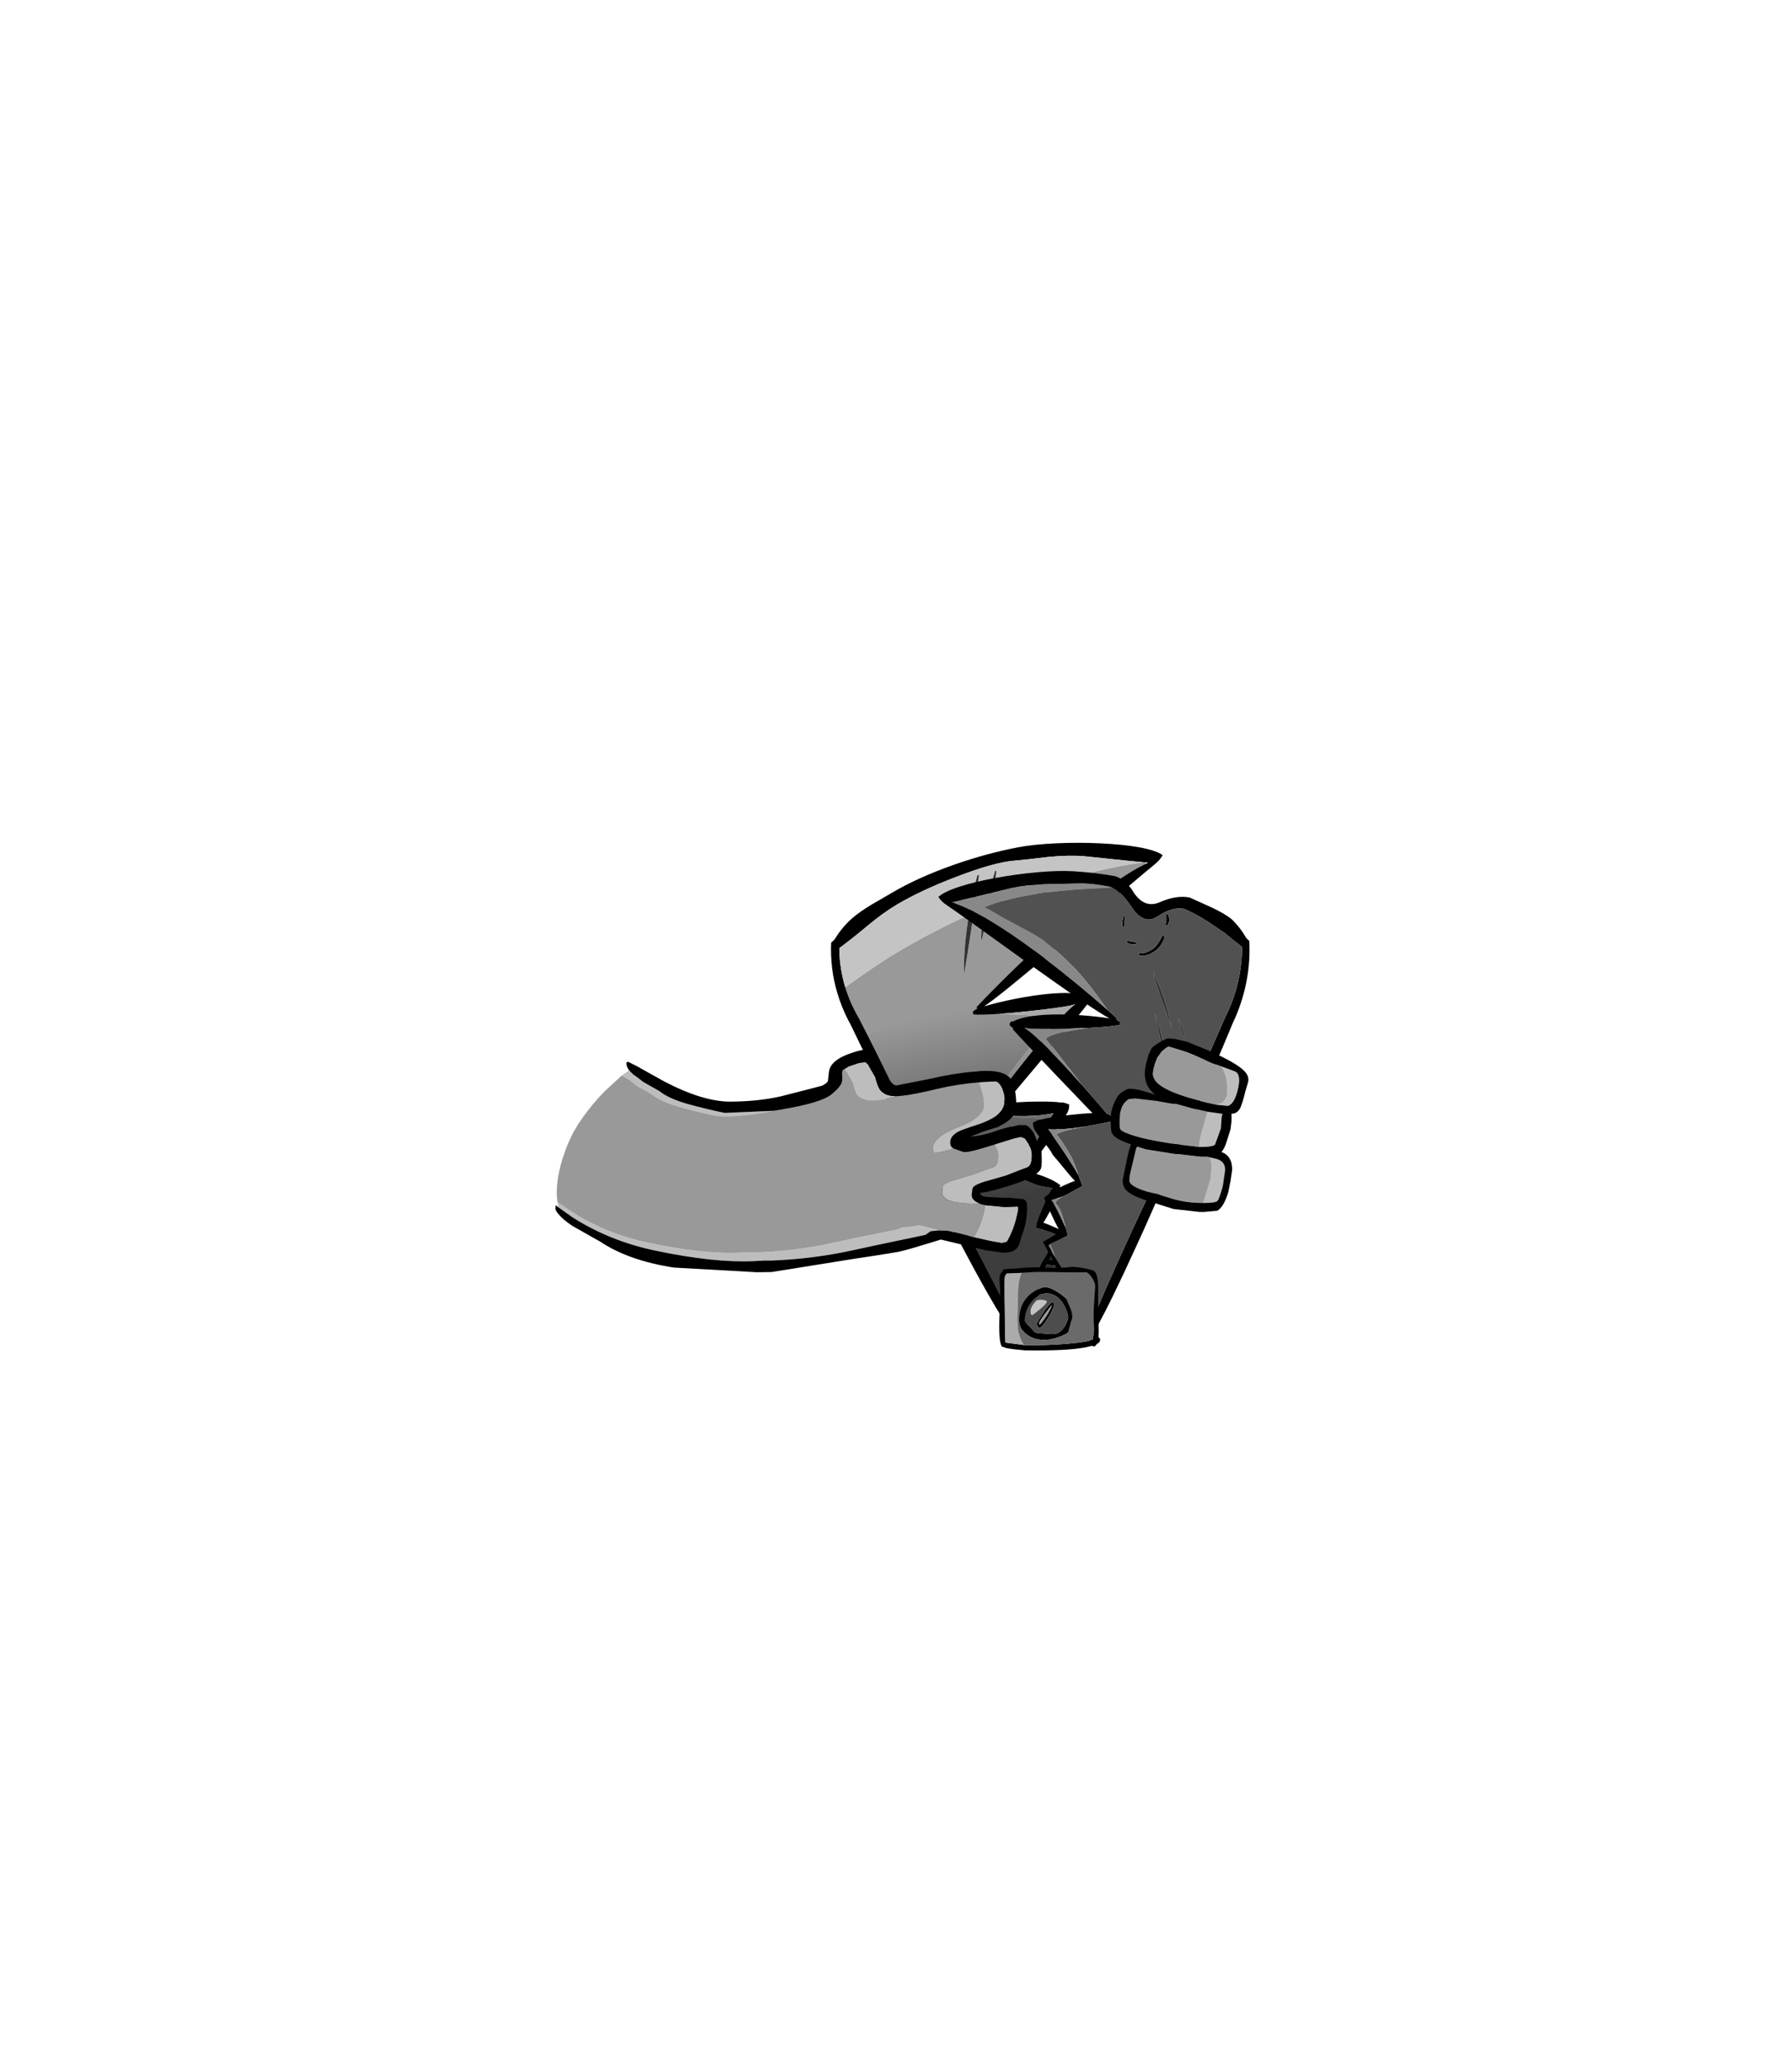 <?xml version="1.0" encoding="UTF-8" standalone="no"?>
<svg xmlns:xlink="http://www.w3.org/1999/xlink" height="531.5px" width="460.6px" xmlns="http://www.w3.org/2000/svg">
  <g transform="matrix(1.0, 0.0, 0.0, 1.0, 193.65, 334.05)">
    <use height="1116.75" transform="matrix(0.117, 0.002, -0.002, 0.117, 20.423, -118.516)" width="919.3" xlink:href="#shape0"/>
    <use height="60.1" transform="matrix(1.0, 0.0, 0.0, 1.0, -50.9, -67.15)" width="178.1" xlink:href="#shape1"/>
  </g>
  <defs>
    <g id="shape0" transform="matrix(1.0, 0.0, 0.0, 1.0, 551.25, 857.9)">
      <path d="M-97.45 92.7 Q-102.6 93.4 -107.65 94.55 -109.75 92.15 -109.75 89.25 L-109.7 87.2 -109.65 87.05 -110.0 83.2 -109.8 80.0 -108.45 70.15 -108.35 69.65 -118.05 68.95 -127.4 67.7 -132.05 66.5 -134.15 65.7 Q-158.7 63.45 -166.45 50.65 -169.6 45.55 -169.95 38.7 L-169.65 30.4 -169.35 25.5 Q-164.4 5.35 -152.2 8.05 L-145.8 8.85 13.45 10.25 31.8 12.95 Q35.8 13.15 37.0 20.7 L37.8 25.5 38.05 27.2 Q38.85 33.65 38.85 38.9 38.85 50.6 38.15 59.1 L38.05 60.9 Q37.85 61.85 37.1 62.65 35.6 62.5 33.95 63.95 31.4 66.35 28.0 67.35 L26.95 67.6 22.4 67.9 0.85 70.45 -4.25 71.5 -16.4 72.5 Q-19.4 73.0 -19.65 73.3 -21.55 76.25 -22.65 80.0 -23.7 83.55 -24.1 87.9 -43.85 93.25 -64.2 92.05 -78.65 90.6 -92.65 92.05 L-92.3 91.85 -89.4 90.65 -88.55 90.65 -84.7 90.8 -82.0 90.8 -74.3 89.6 Q-74.3 88.95 -45.95 88.8 L-28.85 88.8 -28.75 87.1 -29.05 84.85 -29.65 81.8 Q-29.2 81.35 -28.75 81.15 L-28.75 80.0 Q-28.7 75.0 -28.35 73.65 L-28.0 72.6 -28.35 72.6 -60.9 70.45 -68.7 70.45 -85.75 70.4 -104.95 69.8 -104.3 80.0 -103.9 87.2 -103.65 90.65 Q-100.85 92.0 -97.45 92.7 M-116.1 54.7 L-104.75 55.55 -104.4 56.25 -104.15 57.6 -94.6 57.0 Q-88.1 57.0 -71.7 60.15 L-28.05 59.1 Q-27.05 59.1 -23.85 60.5 L-20.95 61.95 -11.5 61.95 -1.6 59.6 Q12.35 56.85 33.95 54.85 L34.1 53.0 Q34.3 51.6 34.3 47.4 34.3 43.8 33.4 37.05 32.55 30.35 32.55 27.2 L31.5 25.5 Q30.75 24.35 30.0 24.15 21.85 21.75 13.45 21.8 L-111.75 23.0 -145.8 23.4 -153.9 25.5 Q-161.4 28.05 -161.4 30.4 -161.4 38.0 -161.0 39.55 -160.0 44.1 -155.2 46.85 -148.05 51.0 -127.35 53.45 L-122.6 53.95 -116.1 54.7" fill="#000000" fill-rule="evenodd" stroke="none"/>
      <path d="M-111.75 23.0 L13.45 21.8 Q21.85 21.75 30.0 24.15 30.75 24.35 31.5 25.5 L32.55 27.2 Q32.55 30.35 33.4 37.05 34.3 43.8 34.3 47.4 34.3 51.6 34.1 53.0 L33.95 54.85 Q12.35 56.85 -1.6 59.6 L-11.5 61.95 -20.95 61.95 -23.85 60.5 Q-27.05 59.1 -28.05 59.1 L-71.7 60.15 Q-88.1 57.0 -94.6 57.0 L-104.15 57.6 -104.4 56.25 -104.75 55.55 -116.1 54.7 -113.7 37.15 -111.75 23.0" fill="#172e23" fill-rule="evenodd" stroke="none"/>
      <path d="M-85.75 70.4 L-68.7 70.45 -60.9 70.45 -28.35 72.6 -28.35 73.65 Q-28.7 75.0 -28.75 80.0 L-28.75 81.15 Q-29.2 81.35 -29.65 81.8 L-29.05 84.85 -28.75 87.1 -28.85 88.8 -45.95 88.8 Q-74.3 88.95 -74.3 89.6 L-82.0 90.8 -84.7 90.8 -88.55 90.65 -87.5 83.15 -87.1 80.0 -85.75 70.4" fill="#303030" fill-rule="evenodd" stroke="none"/>
      <path d="M-111.75 23.0 L-113.7 37.15 -116.1 54.7 -122.6 53.95 -127.35 53.45 Q-148.05 51.0 -155.2 46.85 -160.0 44.1 -161.0 39.55 -161.4 38.0 -161.4 30.4 -161.4 28.05 -153.9 25.5 L-145.8 23.4 -111.75 23.0" fill="#284f3d" fill-rule="evenodd" stroke="none"/>
      <path d="M-92.65 92.05 L-93.6 92.55 -95.95 92.9 -97.0 92.8 -97.45 92.7 Q-100.85 92.0 -103.65 90.65 L-103.9 87.2 -104.3 80.0 -104.95 69.8 -85.75 70.4 -87.1 80.0 -87.5 83.15 -88.55 90.65 -89.4 90.65 -92.3 91.85 -92.65 92.05" fill="#4f4f4f" fill-rule="evenodd" stroke="none"/>
      <path d="M132.25 -817.45 L135.9 -817.3 135.9 -813.7 Q120.75 -805.9 109.65 -799.05 53.75 -764.55 -25.2 -694.6 -39.5 -709.7 -62.5 -731.0 -82.65 -749.65 -94.65 -758.95 -49.95 -774.5 -4.4 -787.3 68.35 -807.7 132.25 -817.45 M-109.05 -753.85 Q-102.15 -742.55 -77.35 -705.6 L-55.25 -672.5 Q-54.4 -671.75 -53.45 -670.3 L-56.05 -668.1 -77.9 -687.6 Q-108.75 -713.95 -112.55 -711.6 -114.05 -712.0 -114.3 -710.65 -114.6 -707.95 -109.1 -698.35 L-96.1 -678.75 -78.3 -652.2 -75.75 -648.45 Q-155.35 -573.85 -229.75 -493.0 L-228.2 -489.75 -229.35 -489.15 Q-237.65 -484.05 -237.75 -482.15 -236.35 -479.7 -236.4 -476.65 -217.75 -475.7 -179.4 -479.05 L-143.45 -478.2 Q-73.9 -476.4 -58.2 -475.8 L-55.55 -477.45 Q-70.6 -456.4 -94.9 -425.85 L-134.25 -376.15 Q-175.7 -322.15 -198.1 -276.5 -198.55 -276.3 -198.95 -276.05 -207.5 -270.8 -207.7 -267.25 -206.15 -262.35 -205.35 -257.75 L-166.75 -256.15 -166.25 -256.1 Q-156.7 -253.9 -128.5 -252.1 L-73.85 -250.15 Q-90.0 -238.45 -105.65 -192.3 -112.5 -172.25 -116.95 -157.6 L-122.85 -145.6 Q-124.0 -140.1 -130.85 -121.15 L-131.15 -120.15 -91.7 -105.15 Q-85.05 -102.9 -77.7 -101.65 -64.45 -100.1 -56.05 -98.4 -61.65 -94.1 -78.95 -50.45 -85.15 -34.85 -89.0 -23.6 L-88.95 -23.35 Q-89.9 -16.85 -91.1 -10.95 L-85.95 -9.5 -79.1 -7.8 -71.9 -5.65 -55.3 -0.5 Q-49.2 1.5 -45.95 4.15 L-44.9 3.7 Q-47.85 9.1 -53.15 23.1 L-53.75 24.45 -56.75 29.85 -63.65 43.65 Q-68.4 53.15 -71.45 57.7 -76.2 64.7 -85.5 85.8 -91.0 98.15 -96.05 106.2 L-96.1 109.25 -97.35 109.6 Q-98.85 110.5 -100.15 120.45 L-103.3 125.55 -100.7 125.1 -101.65 134.7 Q-103.65 159.15 -100.35 164.8 L-101.05 165.25 -101.35 165.4 -102.35 166.0 Q-107.9 169.45 -118.15 190.65 -124.05 202.8 -126.6 211.1 -130.0 211.95 -133.15 210.05 -144.75 177.45 -206.9 63.35 -249.5 -15.05 -300.25 -103.75 -357.4 -209.95 -399.95 -295.6 -440.3 -376.8 -486.9 -463.6 -507.15 -496.55 -518.55 -532.0 L-512.6 -536.4 Q-446.6 -585.35 -406.9 -609.9 -329.8 -657.5 -249.55 -695.5 L-251.75 -680.05 Q-260.25 -615.55 -258.1 -564.25 -250.85 -610.4 -242.15 -676.8 L-239.15 -700.4 -214.5 -711.65 Q-221.85 -673.9 -221.75 -642.1 L-220.05 -642.15 Q-217.75 -655.05 -204.95 -714.1 -186.85 -719.1 -174.3 -726.85 -170.2 -729.35 -170.1 -729.9 L-170.8 -730.0 -171.15 -730.05 Q-140.35 -742.65 -109.05 -753.85 M-259.7 -181.1 Q-261.95 -175.3 -263.4 -160.95 -264.9 -146.25 -263.35 -142.45 L-261.35 -143.65 -259.85 -166.65 Q-258.95 -178.9 -259.05 -181.5 L-259.7 -181.1 M-259.0 -245.15 L-259.7 -244.7 -261.2 -245.8 Q-261.7 -245.5 -264.5 -234.05 -267.8 -220.75 -270.3 -207.1 -277.65 -166.2 -272.45 -152.15 -271.7 -172.55 -266.3 -203.05 -259.2 -243.05 -259.0 -245.15" fill="#999999" fill-rule="evenodd" stroke="none"/>
      <path d="M160.1 -816.45 Q157.9 -815.15 156.25 -813.1 137.75 -797.6 97.8 -762.4 L-9.5 -667.3 -22.5 -680.5 -28.15 -685.95 -31.05 -688.55 Q-36.2 -693.15 -40.0 -695.9 L-50.1 -705.0 Q-65.55 -719.15 -95.25 -747.45 -83.05 -726.05 -70.4 -709.75 -59.6 -695.85 -47.6 -675.7 L-47.7 -675.65 -45.3 -671.45 -44.8 -671.7 -41.65 -664.55 -34.9 -650.55 -32.9 -646.7 -36.2 -643.7 -40.3 -647.25 -55.6 -660.1 Q-63.35 -666.35 -66.95 -668.55 L-100.5 -696.5 Q-81.15 -671.15 -76.35 -664.2 -73.9 -660.75 -69.75 -653.95 L-69.55 -654.2 Q-65.55 -646.85 -65.05 -645.5 -63.7 -641.9 -56.0 -626.35 -184.2 -513.85 -212.9 -495.2 L-195.9 -500.15 Q-163.2 -509.3 -128.4 -516.1 -28.8 -535.5 13.2 -521.9 L11.7 -521.2 Q16.35 -522.25 16.9 -522.75 23.8 -517.95 19.75 -512.35 L13.35 -506.05 14.4 -504.2 Q0.45 -485.15 -86.0 -378.0 -142.75 -307.7 -162.3 -283.95 L-111.55 -287.3 Q-70.35 -289.0 -47.5 -287.6 L-46.65 -287.1 -34.45 -286.75 -22.5 -282.85 -22.05 -282.75 Q-22.8 -279.65 -22.4 -276.4 -22.55 -274.1 -23.3 -271.55 -25.7 -262.95 -34.55 -249.7 L-51.3 -225.85 Q-61.15 -211.45 -64.9 -201.8 -69.7 -195.7 -95.95 -158.15 -105.5 -144.5 -113.75 -134.1 -103.25 -132.6 -88.05 -127.95 -53.2 -117.15 -37.35 -103.95 L-40.7 -103.6 -35.6 -94.7 Q-44.85 -78.25 -62.45 -43.75 -68.7 -31.85 -74.5 -22.0 -71.25 -21.35 -61.65 -17.55 -52.05 -13.8 -32.25 -5.4 L-34.85 0.3 Q-41.0 14.05 -42.55 16.95 -47.2 25.55 -49.65 30.8 -53.15 38.35 -55.7 46.45 -57.55 52.3 -62.25 61.25 -67.3 70.95 -69.05 75.65 L-74.15 90.25 -77.1 94.85 Q-81.6 102.2 -84.8 108.7 -82.1 116.2 -81.15 137.55 -80.7 146.75 -80.9 153.85 L-86.25 163.15 Q-102.8 194.5 -113.5 210.2 -117.65 216.2 -121.25 222.55 -125.6 222.15 -131.7 220.2 L-140.35 217.05 Q-155.95 199.85 -194.7 134.3 -222.9 86.55 -254.9 28.35 -286.15 -26.25 -398.85 -242.8 -472.0 -383.3 -506.15 -451.7 L-511.25 -460.6 Q-526.35 -489.3 -535.75 -519.15 -552.6 -572.45 -551.15 -629.05 L-543.75 -636.3 Q-526.3 -666.75 -499.55 -689.05 -484.75 -701.2 -462.15 -715.3 -435.45 -731.25 -421.65 -739.75 -364.25 -775.2 -285.4 -804.55 -213.2 -831.3 -143.7 -845.75 -110.35 -852.7 -60.8 -855.85 -12.65 -858.9 36.15 -857.45 86.75 -856.0 122.7 -850.05 160.6 -843.7 173.75 -833.65 171.4 -830.5 169.0 -826.55 167.85 -824.7 165.25 -821.9 L164.65 -821.3 160.1 -816.45 M135.9 -817.3 L132.25 -817.45 98.35 -820.15 1.2 -828.55 Q-32.85 -830.75 -77.45 -825.6 -126.85 -818.7 -151.7 -816.2 -196.0 -811.85 -278.15 -778.7 -356.25 -747.35 -408.45 -715.1 -438.15 -696.8 -473.05 -666.65 -506.3 -637.85 -532.95 -617.5 L-532.65 -607.95 Q-530.25 -568.7 -518.55 -532.0 -507.15 -496.55 -486.9 -463.6 -440.3 -376.8 -399.95 -295.6 -357.4 -209.95 -300.25 -103.75 -249.5 -15.05 -206.9 63.35 -144.75 177.45 -133.15 210.05 -130.0 211.95 -126.6 211.1 -124.05 202.8 -118.15 190.65 -107.9 169.45 -102.35 166.0 L-101.35 165.4 -101.05 165.25 -100.35 164.9 -100.35 164.8 Q-103.65 159.15 -101.65 134.7 L-100.7 125.1 -103.3 125.55 -100.15 120.45 Q-98.85 110.5 -97.35 109.6 L-96.1 109.25 -96.05 106.2 Q-91.0 98.15 -85.5 85.8 -76.2 64.7 -71.45 57.7 -68.4 53.15 -63.65 43.65 L-56.75 29.85 -53.75 24.45 -53.15 23.1 Q-47.85 9.1 -44.9 3.7 L-45.95 4.15 Q-49.2 1.5 -55.3 -0.5 L-71.9 -5.65 -79.1 -7.8 -85.95 -9.5 -91.1 -10.95 Q-89.9 -16.85 -88.95 -23.35 L-89.0 -23.6 Q-85.15 -34.85 -78.95 -50.45 -61.65 -94.1 -56.05 -98.4 -64.45 -100.1 -77.7 -101.65 -85.05 -102.9 -91.7 -105.15 L-131.15 -120.15 -130.85 -121.15 Q-124.0 -140.1 -122.85 -145.6 L-116.95 -157.6 Q-104.75 -181.45 -85.5 -214.75 -67.1 -246.55 -56.5 -263.05 -81.1 -257.0 -117.25 -255.8 -138.35 -255.1 -166.25 -256.1 L-166.75 -256.15 -205.35 -257.75 Q-206.15 -262.35 -207.7 -267.25 -207.5 -270.8 -198.95 -276.05 -198.55 -276.3 -198.1 -276.5 -197.0 -277.2 -195.55 -277.6 -188.45 -288.05 -168.65 -314.95 -140.6 -353.15 -113.5 -388.0 -41.8 -480.4 -13.55 -502.8 L-13.35 -503.2 -13.0 -503.7 -13.55 -503.4 Q-22.85 -497.65 -112.6 -486.4 -151.25 -481.6 -179.4 -479.05 -217.75 -475.7 -236.4 -476.65 -236.35 -479.7 -237.75 -482.15 -237.65 -484.05 -229.35 -489.15 L-228.2 -489.75 -228.0 -489.9 -229.75 -493.0 Q-155.35 -573.85 -75.75 -648.45 L-78.3 -652.2 -96.1 -678.75 -109.1 -698.35 Q-114.6 -707.95 -114.3 -710.65 -114.05 -712.0 -112.55 -711.6 -108.75 -713.95 -77.9 -687.6 L-56.05 -668.1 -49.35 -660.4 Q-43.05 -653.1 -42.6 -653.4 -42.05 -653.75 -42.45 -653.6 -42.75 -654.95 -45.3 -658.5 L-51.65 -667.85 -53.45 -670.3 Q-54.4 -671.75 -55.25 -672.5 L-77.35 -705.6 Q-102.15 -742.55 -109.05 -753.85 L-110.85 -756.75 -114.25 -764.35 -113.85 -765.65 Q-113.6 -766.9 -111.7 -768.05 -108.75 -769.9 -94.65 -758.95 -82.65 -749.65 -62.5 -731.0 -39.5 -709.7 -25.2 -694.6 53.75 -764.55 109.65 -799.05 120.75 -805.9 135.9 -813.7 L142.4 -816.95 135.9 -817.3 M-45.25 12.25 L-44.2 11.0 Q-42.85 8.95 -43.1 7.05 L-45.25 12.25" fill="#000000" fill-rule="evenodd" stroke="none"/>
      <path d="M-94.65 -758.95 Q-108.75 -769.9 -111.7 -768.05 -113.6 -766.9 -113.85 -765.65 L-114.25 -764.35 -110.85 -756.75 -109.05 -753.85 Q-140.35 -742.65 -171.15 -730.05 -178.15 -731.3 -196.05 -723.85 L-203.45 -720.7 Q-199.0 -741.7 -195.95 -758.7 -176.6 -767.6 -167.15 -773.3 L-168.45 -775.6 Q-174.9 -774.8 -194.3 -768.0 -192.1 -781.1 -190.85 -791.45 -191.3 -792.25 -193.25 -794.1 L-201.15 -765.65 -212.7 -761.45 -232.5 -753.8 -228.9 -783.4 Q-230.6 -783.35 -232.6 -782.15 -236.45 -766.65 -239.75 -750.85 -256.7 -743.65 -265.65 -738.1 -269.7 -735.6 -277.95 -729.4 L-290.95 -719.45 -288.35 -714.9 Q-273.25 -725.15 -242.25 -738.75 -246.4 -717.5 -249.55 -695.5 -329.8 -657.5 -406.9 -609.9 -446.6 -585.35 -512.6 -536.4 L-518.55 -532.0 Q-530.25 -568.7 -532.65 -607.95 L-532.95 -617.5 Q-506.3 -637.85 -473.05 -666.65 -438.15 -696.8 -408.45 -715.1 -356.25 -747.35 -278.15 -778.7 -196.0 -811.85 -151.7 -816.2 -126.85 -818.7 -77.45 -825.6 -32.85 -830.75 1.2 -828.55 L98.35 -820.15 132.25 -817.45 Q68.35 -807.7 -4.4 -787.3 -49.95 -774.5 -94.65 -758.95 M-239.15 -700.4 L-233.95 -742.35 -228.1 -744.75 Q-214.75 -750.35 -204.0 -755.15 -209.95 -733.05 -212.35 -721.9 L-213.45 -716.65 Q-221.55 -713.45 -223.25 -713.0 L-220.85 -710.4 -214.5 -711.65 -239.15 -700.4" fill="#c4c4c4" fill-rule="evenodd" stroke="none"/>
      <path d="M-249.55 -695.5 Q-246.4 -717.5 -242.25 -738.75 -273.25 -725.15 -288.35 -714.9 L-290.95 -719.45 -277.95 -729.4 Q-269.7 -735.6 -265.65 -738.1 -256.7 -743.65 -239.75 -750.85 -236.45 -766.65 -232.6 -782.15 -230.6 -783.35 -228.9 -783.4 L-232.5 -753.8 -212.7 -761.45 -201.15 -765.65 -193.25 -794.1 Q-191.3 -792.25 -190.85 -791.45 -192.1 -781.1 -194.3 -768.0 -174.9 -774.8 -168.45 -775.6 L-167.15 -773.3 Q-176.6 -767.6 -195.95 -758.7 -199.0 -741.7 -203.45 -720.7 L-196.05 -723.85 Q-178.15 -731.3 -171.15 -730.05 L-170.8 -730.0 -170.1 -729.9 Q-170.2 -729.35 -174.3 -726.85 -186.85 -719.1 -204.95 -714.1 -217.75 -655.05 -220.05 -642.15 L-221.75 -642.1 Q-221.85 -673.9 -214.5 -711.65 L-220.85 -710.4 -223.25 -713.0 Q-221.55 -713.45 -213.45 -716.65 L-212.35 -721.9 Q-209.95 -733.05 -204.0 -755.15 -214.75 -750.35 -228.1 -744.75 L-233.95 -742.35 -239.15 -700.4 -242.15 -676.8 Q-250.85 -610.4 -258.1 -564.25 -260.25 -615.55 -251.75 -680.05 L-249.55 -695.5 M-259.0 -245.15 Q-259.2 -243.05 -266.3 -203.05 -271.7 -172.55 -272.45 -152.15 -277.65 -166.2 -270.3 -207.1 -267.8 -220.75 -264.5 -234.05 -261.7 -245.5 -261.2 -245.8 L-259.7 -244.7 -259.0 -245.15 M-259.7 -181.1 L-259.05 -181.5 Q-258.95 -178.9 -259.85 -166.65 L-261.35 -143.65 -263.35 -142.45 Q-264.9 -146.25 -263.4 -160.95 -261.95 -175.3 -259.7 -181.1" fill="#333333" fill-rule="evenodd" stroke="none"/>
      <path d="M-179.4 -479.05 Q-151.25 -481.6 -112.6 -486.4 -22.85 -497.65 -13.55 -503.4 L-13.35 -503.2 -13.55 -502.8 Q-41.8 -480.4 -113.5 -388.0 -140.6 -353.15 -168.65 -314.95 -188.45 -288.05 -195.55 -277.6 -197.0 -277.2 -198.1 -276.5 -175.7 -322.15 -134.25 -376.15 L-94.9 -425.85 Q-70.6 -456.4 -55.55 -477.45 L-58.2 -475.8 Q-73.9 -476.4 -143.45 -478.2 L-179.4 -479.05 M-166.25 -256.1 Q-138.35 -255.1 -117.25 -255.8 -81.1 -257.0 -56.5 -263.05 -67.1 -246.55 -85.5 -214.75 -104.75 -181.45 -116.95 -157.6 -112.5 -172.25 -105.65 -192.3 -90.0 -238.45 -73.85 -250.15 L-128.5 -252.1 Q-156.7 -253.9 -166.25 -256.1" fill="#b3b3b3" fill-rule="evenodd" stroke="none"/>
      <path d="M-25.2 -694.6 L-28.1 -697.65 -6.4 -711.1 -25.2 -694.6 M-56.05 -668.1 L-64.25 -675.35 -59.15 -678.5 -55.25 -672.5 Q-54.4 -671.75 -53.45 -670.3 L-53.5 -670.15 -56.05 -668.1 M-75.75 -648.45 Q-155.35 -573.85 -229.75 -493.0 L-228.2 -489.75 -229.35 -489.15 Q-237.65 -484.05 -237.75 -482.15 -236.35 -479.7 -236.4 -476.65 -204.15 -475.1 -112.6 -486.4 -23.9 -497.5 -13.8 -503.25 L-13.75 -503.25 -13.55 -503.4 -13.35 -503.2 -13.45 -503.05 -13.5 -503.0 -13.55 -502.8 Q-41.8 -480.4 -113.5 -388.0 -140.6 -353.15 -168.65 -314.95 -188.45 -288.05 -195.55 -277.6 -197.6 -276.9 -198.95 -276.05 -207.5 -270.8 -207.7 -267.25 -206.15 -262.35 -205.35 -257.75 L-166.75 -256.15 Q-138.5 -255.1 -117.25 -255.8 -81.1 -257.0 -56.5 -263.05 -67.1 -246.55 -85.5 -214.75 -109.9 -172.65 -122.85 -145.6 -124.0 -140.1 -130.85 -121.15 L-131.15 -120.15 -91.7 -105.15 Q-85.05 -102.9 -77.7 -101.65 -64.45 -100.1 -56.05 -98.4 -61.65 -94.1 -78.95 -50.45 -85.15 -34.85 -89.0 -23.6 L-88.95 -23.35 Q-89.9 -16.85 -91.1 -10.95 L-85.95 -9.5 -79.1 -7.8 -71.9 -5.65 -55.3 -0.5 Q-49.2 1.5 -45.95 4.15 L-44.9 3.7 -45.35 4.5 -45.4 4.55 Q-48.2 10.2 -53.15 23.1 L-53.75 24.45 -56.75 29.85 -63.65 43.65 Q-68.4 53.15 -71.45 57.7 -76.2 64.7 -85.5 85.8 -91.0 98.15 -96.05 106.2 L-96.1 109.25 -97.35 109.6 Q-98.85 110.5 -100.15 120.45 L-103.3 125.55 -100.7 125.1 -101.65 134.7 Q-103.65 159.15 -100.35 164.8 L-102.35 166.0 Q-107.9 169.45 -118.15 190.65 -124.05 202.8 -126.6 211.1 -130.0 211.95 -133.15 210.05 -144.75 177.45 -206.9 63.35 -249.5 -15.05 -300.25 -103.75 -357.4 -209.95 -399.95 -295.6 -431.65 -359.35 -467.15 -426.6 L-85.2 -662.45 -78.3 -652.2 -75.75 -648.45 M-259.7 -181.1 L-259.0 -181.0 -259.05 -181.1 -259.05 -181.5 -259.7 -181.1 M-259.0 -245.15 L-259.7 -244.7 -259.1 -244.65 -259.0 -245.15" fill="url(#gradient0)" fill-rule="evenodd" stroke="none"/>
      <path d="M-2.0 177.25 L-1.6 177.5 Q3.55 180.45 13.65 200.6 19.45 212.15 22.1 220.1 25.15 220.65 27.9 218.6 36.95 185.25 87.85 66.9 122.7 -14.35 164.45 -106.55 211.25 -216.65 245.75 -305.15 278.5 -389.05 316.6 -479.05 350.6 -548.95 351.5 -626.05 L351.4 -635.5 Q333.65 -648.3 312.8 -665.1 303.95 -670.85 294.6 -677.2 260.3 -700.3 231.55 -712.95 L223.15 -716.6 223.1 -716.55 Q205.0 -720.15 183.7 -710.15 174.6 -705.85 164.8 -699.1 134.4 -677.45 105.1 -721.7 84.6 -750.85 65.2 -760.25 L60.35 -762.35 Q14.75 -770.25 -13.55 -768.35 L-83.2 -765.55 Q-125.0 -763.4 -156.6 -755.95 L-246.4 -732.6 -281.25 -723.95 -287.15 -722.7 -280.95 -720.5 Q-266.35 -715.5 -255.65 -710.75 -186.65 -680.25 -79.15 -601.15 -8.75 -549.15 58.25 -491.95 L79.0 -473.95 78.15 -472.05 78.55 -471.65 80.4 -469.45 Q86.85 -466.5 87.1 -464.9 85.95 -462.35 86.2 -459.45 65.15 -454.8 16.4 -451.6 L-29.6 -449.2 Q-113.1 -445.65 -122.6 -449.55 L-122.8 -449.65 -123.3 -449.85 -122.95 -449.45 -122.8 -449.05 Q-95.1 -432.35 -22.7 -355.9 L4.7 -326.6 33.15 -295.3 Q53.2 -272.9 60.45 -264.1 L63.7 -263.1 Q71.95 -259.5 72.35 -256.2 71.3 -251.3 70.75 -246.8 L34.95 -239.2 16.45 -235.5 Q1.45 -232.75 -11.05 -231.05 -44.75 -226.45 -68.0 -228.35 -57.2 -214.3 -38.1 -187.1 -13.65 -152.1 0.0 -129.0 L0.95 -127.35 Q2.3 -122.3 9.85 -105.3 L10.2 -104.4 -25.55 -83.95 Q-29.4 -81.9 -33.5 -80.3 L-38.4 -78.45 Q-50.55 -74.95 -58.3 -72.0 -52.85 -68.7 -34.05 -30.05 -29.4 -20.6 -25.95 -12.85 L-23.1 -6.15 -23.05 -5.95 Q-21.85 0.1 -20.35 5.55 L-25.05 7.7 -31.3 10.4 Q-34.85 11.9 -37.85 13.6 -46.6 17.75 -51.4 20.2 L-52.2 20.7 -53.0 21.1 Q-58.55 23.85 -61.4 27.0 L-62.4 26.75 Q-59.35 31.35 -53.55 43.8 L-52.95 45.05 -49.75 49.65 -45.5 56.45 -42.4 61.65 Q-37.5 69.95 -34.35 73.75 -31.55 77.2 -26.95 85.0 -23.9 91.0 -20.1 99.35 -14.7 111.2 -9.75 118.75 L-9.55 121.75 -8.5 122.0 Q-7.1 122.8 -5.45 132.5 L-2.45 137.35 -4.8 137.05 -3.55 146.5 Q-0.7 170.55 -3.4 176.45 L-3.45 176.55 -2.0 177.25 M367.2 -648.5 Q373.0 -561.25 338.6 -478.15 L334.4 -468.9 Q306.65 -398.15 247.05 -252.75 155.15 -28.6 129.45 28.15 103.2 88.6 79.95 138.3 47.95 206.5 34.65 224.9 L27.1 228.75 Q21.7 231.2 17.8 231.95 14.3 225.95 10.35 220.35 0.0 205.7 -16.15 176.0 -18.85 171.15 -21.35 167.2 -21.8 160.2 -21.8 151.05 -21.85 129.8 -19.75 122.15 -22.95 116.0 -27.25 109.05 L-30.1 104.75 -32.7 97.7 -35.55 91.2 Q-37.45 87.0 -42.7 78.55 -47.6 70.85 -49.7 65.55 -52.6 58.35 -56.35 51.65 -58.9 47.1 -63.75 39.65 -65.35 37.15 -71.95 25.05 L-74.75 20.05 Q-56.85 9.0 -48.15 3.95 -39.45 -1.25 -36.4 -2.4 -42.45 -10.75 -53.35 -32.9 L-68.15 -63.1 -72.95 -74.45 -73.5 -74.4 -73.9 -76.45 Q-59.75 -90.45 -30.35 -105.05 -16.55 -111.85 -6.8 -115.0 -15.15 -123.45 -24.85 -135.0 -51.65 -166.45 -56.45 -171.5 -60.6 -180.05 -70.6 -192.15 L-87.6 -212.15 Q-96.7 -223.4 -99.45 -231.1 L-100.6 -235.65 Q-100.4 -238.7 -101.35 -241.6 L-100.9 -241.75 -90.05 -247.3 -78.7 -249.6 -77.9 -250.15 Q-56.7 -255.1 -18.35 -260.05 10.2 -263.7 29.1 -264.8 9.45 -284.3 -47.65 -342.1 -134.7 -430.1 -148.9 -446.0 L-148.05 -447.9 Q-150.2 -449.8 -154.3 -452.85 -158.45 -457.55 -152.35 -463.2 L-147.35 -462.65 -148.8 -463.05 Q-110.55 -482.55 -16.65 -479.85 16.05 -478.9 47.05 -475.4 L63.2 -473.4 Q31.55 -488.4 -126.8 -597.7 L-242.35 -677.9 Q-281.7 -704.95 -299.85 -716.8 -301.55 -718.5 -303.7 -719.3 L-308.15 -723.2 Q-311.2 -725.75 -312.55 -727.55 L-317.4 -733.5 Q-305.75 -745.1 -270.9 -757.1 -237.85 -768.5 -190.85 -777.8 -145.5 -786.9 -100.55 -791.65 -54.25 -796.45 -22.8 -795.15 23.3 -793.3 70.95 -785.8 L70.9 -785.7 Q88.9 -779.9 103.9 -761.55 L107.65 -756.65 Q132.5 -715.55 166.7 -729.35 204.7 -747.2 234.55 -741.85 L242.35 -738.45 281.5 -721.6 Q303.4 -711.85 317.9 -702.6 L326.95 -696.3 Q346.3 -678.7 360.25 -655.05 L367.2 -648.5 M190.05 -696.55 Q191.35 -689.25 189.0 -684.05 187.1 -679.85 185.3 -678.95 L183.95 -679.0 Q182.15 -680.05 183.05 -684.95 L184.35 -692.8 Q184.3 -695.65 183.5 -699.15 183.2 -702.0 184.75 -705.1 L185.2 -705.15 Q185.45 -705.2 186.35 -704.7 188.9 -703.25 190.05 -696.55 M181.15 -653.8 Q181.0 -651.8 177.8 -644.7 169.05 -625.4 149.35 -616.4 142.2 -613.15 135.4 -612.2 L127.5 -612.45 Q126.35 -613.1 125.4 -615.05 124.25 -617.15 124.55 -619.1 126.95 -616.05 135.25 -617.85 142.5 -619.45 148.1 -622.95 L152.7 -625.6 Q156.15 -627.6 159.0 -630.3 167.6 -638.45 176.15 -657.05 L176.85 -657.1 Q177.55 -657.25 179.35 -656.2 181.25 -655.1 181.15 -653.8 M93.45 -694.3 L92.25 -687.75 Q91.9 -685.9 92.6 -681.5 93.0 -679.0 90.05 -673.8 L90.0 -673.65 Q89.85 -673.45 88.95 -673.95 86.6 -675.3 87.75 -686.2 89.05 -697.15 92.05 -699.95 91.6 -700.7 93.1 -699.85 94.15 -699.25 93.45 -694.3 M119.6 -639.25 L119.5 -637.35 Q117.75 -636.5 110.1 -637.25 102.9 -637.9 102.05 -638.4 98.3 -640.55 97.05 -644.2 L108.85 -643.05 Q114.55 -642.65 118.4 -640.45 L119.6 -639.25" fill="#000000" fill-rule="evenodd" stroke="none"/>
      <path d="M65.2 -760.25 Q84.6 -750.85 105.1 -721.7 134.4 -677.45 164.8 -699.1 174.6 -705.85 183.7 -710.15 205.0 -720.15 223.1 -716.55 L223.15 -716.6 231.55 -712.95 Q260.3 -700.3 294.6 -677.2 303.95 -670.85 312.8 -665.1 333.65 -648.3 351.4 -635.5 L351.5 -626.05 Q350.6 -548.95 316.6 -479.05 278.5 -389.05 245.75 -305.15 211.25 -216.65 164.45 -106.55 122.7 -14.35 87.85 66.9 36.95 185.25 27.9 218.6 25.15 220.65 22.1 220.1 19.45 212.15 13.65 200.6 3.55 180.45 -1.6 177.5 L-2.0 177.25 -3.4 176.45 Q-0.7 170.55 -3.55 146.5 L-4.8 137.05 -2.45 137.35 -5.45 132.5 Q-7.1 122.8 -8.5 122.0 L-9.55 121.75 -9.75 118.75 Q-14.7 111.2 -20.1 99.35 -23.9 91.0 -26.95 85.0 -31.55 77.2 -34.35 73.75 -37.5 69.95 -42.4 61.65 L-45.5 56.45 -49.3 45.55 Q-55.65 27.5 -58.9 24.8 -58.45 24.4 -52.2 20.7 L-51.4 20.2 Q-46.6 17.75 -37.85 13.6 -34.85 11.9 -31.3 10.4 L-25.05 7.7 -20.35 5.55 Q-21.85 0.1 -23.05 -5.95 L-23.1 -6.15 -25.95 -12.85 Q-35.65 -54.6 -49.15 -66.0 L-48.4 -67.55 Q-46.05 -72.75 -33.5 -80.3 -29.4 -81.9 -25.55 -83.95 L10.2 -104.4 9.85 -105.3 Q2.3 -122.3 0.95 -127.35 L0.0 -129.0 Q-5.55 -148.85 -16.2 -168.55 -27.9 -190.2 -49.35 -217.25 -32.5 -225.75 -0.15 -231.85 6.7 -233.15 16.45 -235.5 L34.95 -239.2 70.75 -246.8 Q71.3 -251.3 72.35 -256.2 71.95 -259.5 63.7 -263.1 L60.45 -264.1 Q53.2 -272.9 33.15 -295.3 L4.7 -326.6 -75.2 -426.5 Q-58.55 -438.5 -6.7 -447.8 L16.4 -451.6 Q65.15 -454.8 86.2 -459.45 L87.1 -464.9 Q86.85 -466.5 80.4 -469.45 L78.55 -471.65 78.15 -472.05 79.0 -473.95 58.25 -491.95 Q13.6 -553.95 -17.6 -584.35 -55.05 -620.8 -79.8 -638.6 -97.85 -651.5 -127.15 -666.15 -169.75 -687.45 -193.9 -701.25 L-214.5 -713.0 Q-121.7 -752.35 65.2 -760.25 M119.6 -639.25 L118.4 -640.45 Q114.55 -642.65 108.85 -643.05 L97.05 -644.2 Q98.3 -640.55 102.05 -638.4 102.9 -637.9 110.1 -637.25 117.75 -636.5 119.5 -637.35 L119.6 -639.25 M93.45 -694.3 Q94.15 -699.25 93.1 -699.85 91.6 -700.7 92.05 -699.95 89.05 -697.15 87.75 -686.2 86.6 -675.3 88.95 -673.95 89.85 -673.45 90.0 -673.65 L90.05 -673.8 Q93.0 -679.0 92.6 -681.5 91.9 -685.9 92.25 -687.75 L93.45 -694.3 M181.15 -653.8 Q181.25 -655.1 179.35 -656.2 177.55 -657.25 176.85 -657.1 L176.15 -657.05 Q167.6 -638.45 159.0 -630.3 156.15 -627.6 152.7 -625.6 L148.1 -622.95 Q142.5 -619.45 135.25 -617.85 126.95 -616.05 124.55 -619.1 124.25 -617.15 125.4 -615.05 126.35 -613.1 127.5 -612.45 L135.4 -612.2 Q142.2 -613.15 149.35 -616.4 169.05 -625.4 177.8 -644.7 181.0 -651.8 181.15 -653.8 M190.05 -696.55 Q188.9 -703.25 186.35 -704.7 185.45 -705.2 185.2 -705.15 L184.75 -705.1 Q183.2 -702.0 183.5 -699.15 184.3 -695.65 184.35 -692.8 L183.05 -684.95 Q182.15 -680.05 183.95 -679.0 L185.3 -678.95 Q187.1 -679.85 189.0 -684.05 191.35 -689.25 190.05 -696.55 M200.5 -453.9 Q193.15 -487.25 180.95 -521.45 169.4 -553.6 157.05 -576.95 163.15 -552.75 176.5 -516.95 L200.5 -453.9 M183.85 -414.9 Q172.95 -459.9 162.0 -486.8 172.9 -439.0 179.9 -409.3 192.65 -355.0 202.0 -321.55 L203.1 -323.9 Q191.75 -382.2 183.85 -414.9 M215.25 -476.25 Q214.75 -473.45 219.85 -455.55 225.1 -436.5 228.5 -433.9 L229.55 -436.3 Q226.6 -445.9 222.1 -458.7 217.25 -472.3 215.25 -476.25" fill="#515151" fill-rule="evenodd" stroke="none"/>
      <path d="M-45.5 56.45 L-49.75 49.65 -52.95 45.05 -53.55 43.8 Q-59.35 31.35 -62.4 26.75 L-61.4 27.0 Q-58.55 23.85 -53.0 21.1 L-52.2 20.7 Q-58.45 24.4 -58.9 24.8 -55.65 27.5 -49.3 45.55 L-45.5 56.45 M-25.95 -12.85 Q-29.4 -20.6 -34.05 -30.05 -52.85 -68.7 -58.3 -72.0 -50.55 -74.95 -38.4 -78.45 L-33.5 -80.3 Q-46.05 -72.75 -48.4 -67.55 L-49.15 -66.0 Q-35.65 -54.6 -25.95 -12.85 M0.0 -129.0 Q-13.65 -152.1 -38.1 -187.1 -57.2 -214.3 -68.0 -228.35 -44.75 -226.45 -11.05 -231.05 1.45 -232.75 16.45 -235.5 6.7 -233.15 -0.15 -231.85 -32.5 -225.75 -49.35 -217.25 -27.9 -190.2 -16.2 -168.55 -5.55 -148.85 0.0 -129.0 M4.7 -326.6 L-22.7 -355.9 Q-95.1 -432.35 -122.8 -449.05 L-122.6 -449.55 Q-113.1 -445.65 -29.6 -449.2 L16.4 -451.6 -6.7 -447.8 Q-58.55 -438.5 -75.2 -426.5 L4.7 -326.6 M58.25 -491.95 Q-8.75 -549.15 -79.15 -601.15 -186.65 -680.25 -255.65 -710.75 -266.35 -715.5 -280.95 -720.5 L-287.15 -722.7 -281.25 -723.95 -246.4 -732.6 -156.6 -755.95 Q-125.0 -763.4 -83.2 -765.55 L-13.55 -768.35 Q14.75 -770.25 60.35 -762.35 L65.2 -760.25 Q-121.7 -752.35 -214.5 -713.0 L-193.9 -701.25 Q-169.75 -687.45 -127.15 -666.15 -97.85 -651.5 -79.8 -638.6 -55.05 -620.8 -17.6 -584.35 13.6 -553.95 58.25 -491.95" fill="#888888" fill-rule="evenodd" stroke="none"/>
      <path d="M215.25 -476.25 Q217.25 -472.3 222.1 -458.7 226.6 -445.9 229.55 -436.3 L228.5 -433.9 Q225.1 -436.5 219.85 -455.55 214.75 -473.45 215.25 -476.25 M183.85 -414.9 Q191.75 -382.2 203.1 -323.9 L202.0 -321.55 Q192.65 -355.0 179.9 -409.3 172.9 -439.0 162.0 -486.8 172.95 -459.9 183.85 -414.9 M200.5 -453.9 L176.5 -516.95 Q163.15 -552.75 157.05 -576.95 169.4 -553.6 180.95 -521.45 193.15 -487.25 200.5 -453.9" fill="#333333" fill-rule="evenodd" stroke="none"/>
      <path d="M-112.1 247.2 L-109.25 247.35 Q-62.95 247.35 -20.2 243.05 5.85 240.4 24.0 237.05 29.45 236.0 38.0 232.35 L38.85 227.45 Q41.15 214.7 41.0 208.85 40.9 204.15 39.9 193.35 39.0 183.35 39.0 177.8 39.0 165.4 40.25 140.9 L41.5 115.45 Q41.5 107.8 34.5 97.3 28.25 87.95 22.0 85.15 6.15 86.1 -82.0 86.1 L-101.3 87.25 -112.35 88.2 -119.4 88.75 -152.8 90.55 Q-157.35 94.9 -157.75 101.65 L-157.85 110.05 -157.75 118.9 Q-157.75 130.3 -155.7 187.05 L-153.5 242.5 -133.25 244.8 -112.1 247.2 M31.5 79.8 Q41.95 79.2 45.9 96.4 47.85 105.0 48.25 119.05 L48.5 138.45 Q48.8 151.9 49.95 183.45 L51.0 214.6 50.85 227.95 51.85 228.1 Q54.5 229.05 54.5 233.85 54.5 238.3 47.5 242.15 45.4 245.8 42.0 247.95 39.15 247.45 38.15 246.95 L37.35 246.3 23.9 249.75 Q-18.7 258.85 -110.0 258.85 L-132.5 257.05 Q-151.6 255.0 -154.25 253.7 L-156.6 252.45 -158.25 252.55 Q-165.75 252.55 -167.25 216.4 -167.7 205.05 -167.55 191.3 L-167.25 179.55 Q-166.75 144.2 -166.75 126.95 -166.75 124.95 -168.05 114.15 -169.2 104.75 -168.65 99.2 -167.7 89.8 -161.75 85.7 L-161.75 85.55 Q-161.75 82.9 -161.45 82.65 -160.4 81.75 -154.0 81.05 L-125.5 78.75 -125.65 78.65 -111.05 77.15 -110.4 77.2 -108.9 77.3 -105.6 77.05 -104.25 76.6 Q-84.25 75.4 -63.6 76.6 -34.55 77.6 -6.35 73.25 L-6.45 74.05 5.5 74.6 17.55 76.55 Q28.3 78.1 31.5 79.8 M-112.0 193.35 Q-112.0 196.7 -107.05 200.9 L-98.5 208.3 -91.0 216.9 Q-89.6 218.5 -84.0 220.35 L-50.0 222.1 Q-34.4 222.1 -24.05 204.95 -20.55 199.15 -18.3 192.35 -16.5 187.05 -16.5 185.0 -16.5 180.65 -19.8 171.65 -23.95 160.45 -30.45 151.75 -49.4 126.55 -78.0 135.55 -94.75 144.4 -104.0 161.95 -112.0 177.2 -112.0 193.35 M-20.5 145.6 Q-17.5 153.4 -11.75 165.55 -7.5 175.75 -7.5 184.4 -7.5 187.75 -11.0 200.05 -14.5 212.35 -14.5 214.6 -14.5 219.65 -33.5 227.3 -53.3 235.3 -69.0 235.3 -93.0 235.3 -108.5 222.7 -124.0 210.05 -124.0 190.45 -124.0 139.4 -74.0 120.05 -63.8 116.2 -43.05 127.95 -35.05 132.5 -28.4 137.8 -22.05 142.8 -20.5 145.6 M-68.75 171.5 Q-60.9 159.4 -55.4 154.6 -47.75 147.9 -47.75 158.65 -47.75 161.2 -51.5 169.4 -55.3 177.6 -60.5 186.45 -73.9 209.15 -80.1 209.15 -81.1 209.15 -85.85 200.8 -85.85 199.55 -78.1 186.6 L-68.75 171.5 M-78.85 201.85 Q-70.55 193.0 -63.05 180.4 -56.15 168.75 -52.25 157.95 -55.7 161.4 -67.1 177.2 -80.0 195.05 -80.0 198.8 -80.0 200.4 -79.8 200.5 -79.45 200.75 -79.25 201.4 L-79.25 202.25 -78.85 201.85" fill="#000000" fill-rule="evenodd" stroke="none"/>
      <path d="M-119.4 88.75 L-112.35 88.2 -101.3 87.25 -82.0 86.1 Q6.15 86.1 22.0 85.15 28.25 87.95 34.5 97.3 41.5 107.8 41.5 115.45 L40.25 140.9 Q39.0 165.4 39.0 177.8 39.0 183.35 39.9 193.35 40.9 204.15 41.0 208.85 41.15 214.7 38.85 227.45 L38.0 232.35 Q29.45 236.0 24.0 237.05 5.85 240.4 -20.2 243.05 -62.95 247.35 -109.25 247.35 L-112.1 247.2 Q-121.55 237.3 -125.1 216.75 -127.25 204.2 -127.4 186.05 L-127.1 159.8 -127.3 135.4 Q-127.2 120.7 -125.85 110.85 -124.05 97.8 -119.4 88.75 M-20.5 145.6 Q-22.05 142.8 -28.4 137.8 -35.05 132.5 -43.05 127.95 -63.8 116.2 -74.0 120.05 -124.0 139.4 -124.0 190.45 -124.0 210.05 -108.5 222.7 -93.0 235.3 -69.0 235.3 -53.3 235.3 -33.5 227.3 -14.5 219.65 -14.5 214.6 -14.5 212.35 -11.0 200.05 -7.5 187.75 -7.5 184.4 -7.5 175.75 -11.75 165.55 -17.5 153.4 -20.5 145.6" fill="#6a6a6a" fill-rule="evenodd" stroke="none"/>
      <path d="M-119.4 88.75 Q-124.05 97.8 -125.85 110.85 -127.2 120.7 -127.3 135.4 L-127.1 159.8 -127.4 186.05 Q-127.25 204.2 -125.1 216.75 -121.55 237.3 -112.1 247.2 L-133.25 244.8 -153.5 242.5 -155.7 187.05 Q-157.75 130.3 -157.75 118.9 L-157.85 110.05 -157.75 101.65 Q-157.35 94.9 -152.8 90.55 L-119.4 88.75" fill="#ababab" fill-rule="evenodd" stroke="none"/>
      <path d="M-95.6 181.25 Q-100.1 181.25 -100.1 173.2 -100.1 165.8 -93.15 155.8 -89.05 149.95 -85.25 147.4 -82.35 146.95 -76.1 147.35 L-73.55 147.5 Q-64.0 148.2 -64.0 151.2 -64.0 155.15 -79.65 168.6 -94.45 181.25 -95.6 181.25" fill="#c4c4c4" fill-rule="evenodd" stroke="none"/>
      <path d="M-112.0 193.35 Q-112.0 177.2 -104.0 161.95 -94.75 144.4 -78.0 135.55 -49.4 126.55 -30.45 151.75 -23.95 160.45 -19.8 171.65 -16.5 180.65 -16.5 185.0 -16.5 187.05 -18.3 192.35 -20.55 199.15 -24.05 204.95 -34.4 222.1 -50.0 222.1 L-84.0 220.35 Q-89.6 218.5 -91.0 216.9 L-98.5 208.3 -107.05 200.9 Q-112.0 196.7 -112.0 193.35 M-95.6 181.25 Q-94.45 181.25 -79.65 168.6 -64.0 155.15 -64.0 151.2 -64.0 148.2 -73.55 147.5 L-76.1 147.35 Q-82.35 146.95 -85.25 147.4 -89.05 149.95 -93.15 155.8 -100.1 165.8 -100.1 173.2 -100.1 181.25 -95.6 181.25 M-68.75 171.5 L-78.1 186.6 Q-85.85 199.55 -85.85 200.8 -81.1 209.15 -80.1 209.15 -73.9 209.15 -60.5 186.45 -55.3 177.6 -51.5 169.4 -47.75 161.2 -47.75 158.65 -47.75 147.9 -55.4 154.6 -60.9 159.4 -68.75 171.5" fill="#4d4d4d" fill-rule="evenodd" stroke="none"/>
      <path d="M-79.25 201.4 Q-79.45 200.75 -79.8 200.5 -80.0 200.4 -80.0 198.8 -80.0 195.05 -67.1 177.2 -55.7 161.4 -52.25 157.95 -56.15 168.75 -63.05 180.4 -70.55 193.0 -78.85 201.85 L-79.25 201.4" fill="#999999" fill-rule="evenodd" stroke="none"/>
    </g>
    <linearGradient gradientTransform="matrix(-0.063, -0.251, 0.446, -0.091, -134.4, -296.2)" gradientUnits="userSpaceOnUse" id="gradient0" spreadMethod="pad" x1="-819.2" x2="819.2">
      <stop offset="0.0" stop-color="#000000" stop-opacity="0.6"/>
      <stop offset="1.0" stop-color="#000000" stop-opacity="0.0"/>
    </linearGradient>
    <g id="shape1" transform="matrix(1.0, 0.0, 0.0, 1.0, 50.9, 67.95)">
      <path d="M51.55 -39.65 Q48.0 -38.6 46.95 -38.6 L46.55 -38.6 46.3 -38.7 46.25 -38.7 46.1 -39.7 Q46.2 -42.6 52.65 -45.15 59.1 -47.6 59.2 -50.75 59.25 -52.6 58.15 -56.05 L57.95 -56.65 58.9 -56.75 62.2 -56.9 Q63.15 -56.85 64.0 -55.0 64.6 -53.45 64.6 -52.5 L64.55 -51.7 Q64.5 -49.5 62.15 -47.85 60.45 -46.7 57.6 -45.75 53.8 -44.55 52.75 -44.0 50.6 -42.9 50.6 -41.2 50.6 -40.25 51.2 -39.8 L51.55 -39.65 M38.0 -53.2 Q32.8 -52.05 30.7 -52.0 27.6 -52.05 26.55 -53.7 26.05 -54.7 25.6 -56.55 L24.15 -59.1 23.8 -59.7 23.75 -59.7 23.4 -60.05 24.45 -60.7 27.1 -61.6 28.5 -61.8 28.85 -61.8 29.35 -61.3 29.4 -61.3 29.75 -60.65 31.3 -57.95 Q31.8 -55.95 32.4 -54.9 33.55 -53.1 36.9 -53.1 L38.0 -53.2 M5.3 -49.35 L3.15 -48.95 Q-6.45 -47.35 -10.3 -48.2 -14.25 -49.0 -19.05 -50.35 -23.85 -51.75 -25.95 -53.45 -26.7 -54.0 -29.8 -55.65 L-31.45 -56.95 -32.15 -57.45 -33.85 -58.4 -31.95 -59.75 -30.8 -58.6 -30.05 -58.1 -28.3 -56.75 -24.15 -54.4 Q-21.85 -52.5 -16.75 -51.05 -11.6 -49.65 -7.35 -48.8 L5.3 -49.35 M-50.35 -25.85 L-46.85 -23.5 Q-37.85 -17.65 -26.6 -15.35 -13.0 -12.5 -3.7 -12.85 L-1.05 -12.95 0.65 -12.95 Q10.75 -13.25 20.7 -15.45 L25.8 -16.55 37.35 -18.9 Q38.2 -19.55 39.7 -19.45 L42.7 -19.9 44.35 -19.5 47.15 -18.75 47.65 -18.6 45.55 -18.4 44.2 -17.45 31.8 -14.85 26.25 -13.65 Q15.55 -11.25 4.6 -10.85 L2.8 -10.85 0.05 -10.7 Q-10.0 -10.25 -24.7 -13.3 -36.8 -15.75 -46.55 -22.0 L-50.15 -24.55 -50.25 -25.35 -50.35 -25.85 M56.15 -16.95 L56.75 -17.1 Q58.45 -19.95 59.2 -23.2 L59.5 -24.75 59.5 -25.1 64.75 -24.6 67.95 -24.75 68.05 -24.5 68.05 -23.85 67.7 -22.2 Q66.9 -18.7 65.15 -15.65 L63.85 -15.35 61.25 -15.8 59.9 -16.1 56.15 -16.95 M58.1 -25.5 L56.5 -25.5 Q52.65 -25.5 50.75 -26.2 50.0 -26.3 49.3 -26.85 48.5 -27.55 48.5 -28.15 48.45 -28.95 48.65 -29.45 L48.65 -29.75 Q48.6 -30.65 51.65 -31.55 L56.5 -33.0 59.7 -34.15 61.8 -34.9 Q62.8 -35.45 62.8 -36.95 L62.9 -37.65 Q62.85 -39.15 62.25 -40.05 L62.1 -40.5 62.0 -40.7 67.0 -42.25 68.8 -42.65 68.85 -42.5 69.0 -42.55 69.8 -42.2 70.15 -41.7 70.75 -40.8 70.95 -40.35 Q71.55 -39.4 71.6 -37.8 L71.5 -37.05 Q71.5 -35.4 70.45 -34.8 L68.15 -33.95 64.8 -32.65 59.55 -31.15 Q56.25 -30.15 56.3 -29.2 L56.3 -28.9 Q56.1 -28.35 56.15 -27.5 56.1 -26.85 57.05 -26.1 L58.1 -25.5 M120.3 -60.75 L123.7 -59.5 Q125.5 -58.8 124.5 -54.75 123.6 -51.05 121.95 -50.6 L119.0 -50.9 120.55 -51.45 Q121.6 -52.5 121.75 -53.65 L121.75 -56.05 Q121.75 -58.3 120.3 -60.75 M114.55 -40.05 Q114.55 -41.65 115.45 -44.65 L116.75 -49.1 120.6 -48.55 Q120.4 -48.15 120.35 -47.55 L120.15 -44.8 118.65 -40.65 Q118.05 -40.05 115.0 -40.05 L114.55 -40.05 M115.6 -25.65 L116.35 -28.05 117.5 -31.8 117.75 -34.95 Q117.75 -36.35 117.2 -37.4 L118.5 -37.1 Q121.25 -36.6 121.25 -34.15 L120.65 -30.0 Q119.75 -26.65 119.25 -26.15 118.65 -25.65 115.7 -25.65 L115.6 -25.65" fill="#bdbdbd" fill-rule="evenodd" stroke="none"/>
      <path d="M57.95 -56.65 L58.15 -56.05 Q59.25 -52.6 59.2 -50.75 59.1 -47.6 52.65 -45.15 46.2 -42.6 46.1 -39.7 L46.25 -38.7 46.3 -38.7 46.55 -38.6 46.95 -38.6 Q48.0 -38.6 51.55 -39.65 52.15 -39.4 53.8 -38.85 L54.05 -38.75 54.5 -38.75 Q55.9 -38.75 61.4 -40.5 L62.0 -40.7 62.1 -40.5 62.25 -40.05 Q62.85 -39.15 62.9 -37.65 L62.8 -36.95 Q62.8 -35.45 61.8 -34.9 L59.7 -34.15 56.5 -33.0 51.65 -31.55 Q48.6 -30.65 48.65 -29.75 L48.65 -29.45 Q48.45 -28.95 48.5 -28.15 48.5 -27.55 49.3 -26.85 50.0 -26.3 50.75 -26.2 52.65 -25.5 56.5 -25.5 L58.1 -25.5 58.6 -25.35 59.5 -25.1 59.5 -24.75 59.2 -23.2 Q58.45 -19.95 56.75 -17.1 L56.15 -16.95 54.75 -17.35 51.75 -18.1 50.0 -18.5 47.65 -18.6 47.15 -18.75 44.35 -19.5 42.7 -19.9 39.7 -19.45 Q38.2 -19.55 37.35 -18.9 L25.8 -16.55 20.7 -15.45 Q10.75 -13.25 0.65 -12.95 L-1.05 -12.95 -3.7 -12.85 Q-13.0 -12.5 -26.6 -15.35 -37.85 -17.65 -46.85 -23.5 L-50.35 -25.85 -50.55 -27.75 Q-50.6 -32.65 -48.75 -37.95 -47.1 -43.05 -44.2 -47.15 -41.55 -50.95 -38.3 -54.3 L-33.85 -58.4 -32.15 -57.45 -31.45 -56.95 -29.8 -55.65 Q-26.7 -54.0 -25.95 -53.45 -23.85 -51.75 -19.05 -50.35 -14.25 -49.0 -10.3 -48.2 -6.45 -47.35 3.15 -48.95 L5.3 -49.35 7.15 -49.65 Q17.45 -51.4 20.0 -53.5 22.65 -55.65 22.8 -56.95 L22.85 -57.6 22.8 -59.1 Q22.8 -59.6 23.1 -59.9 L23.4 -60.05 23.75 -59.7 23.8 -59.7 24.15 -59.1 25.6 -56.55 Q26.05 -54.7 26.55 -53.7 27.6 -52.05 30.7 -52.0 32.8 -52.05 38.0 -53.2 40.9 -53.45 47.1 -54.95 52.55 -56.25 57.95 -56.65 M120.3 -60.75 Q121.75 -58.3 121.75 -56.05 L121.75 -53.65 Q121.6 -52.5 120.55 -51.45 L119.0 -50.9 116.25 -51.5 Q105.35 -54.15 103.25 -57.1 102.5 -58.2 102.65 -59.15 102.75 -60.15 103.15 -61.45 L103.75 -63.0 104.9 -64.6 105.9 -65.45 106.25 -65.7 106.8 -65.9 110.7 -64.7 Q112.05 -64.35 117.7 -61.7 L120.3 -60.75 M114.55 -40.05 L107.4 -40.9 Q101.2 -41.85 98.0 -42.85 94.85 -43.8 94.3 -44.55 94.1 -44.8 94.1 -46.45 L94.2 -48.6 94.35 -49.2 Q94.7 -51.15 96.4 -52.35 L98.05 -52.55 103.65 -51.9 107.5 -51.2 108.65 -51.15 113.4 -49.85 116.75 -49.1 115.45 -44.65 Q114.55 -41.65 114.55 -40.05 M115.6 -25.65 Q111.45 -25.65 107.8 -26.7 L103.95 -27.9 Q100.8 -28.5 98.8 -29.4 96.6 -30.4 96.6 -31.45 96.6 -32.45 97.0 -34.05 L97.65 -36.75 98.3 -39.45 Q98.35 -39.9 98.7 -40.15 L101.0 -39.45 108.0 -38.35 115.0 -37.55 116.65 -37.55 117.2 -37.4 Q117.75 -36.35 117.75 -34.95 L117.5 -31.8 116.35 -28.05 115.6 -25.65" fill="#999999" fill-rule="evenodd" stroke="none"/>
      <path d="M51.55 -39.65 L51.2 -39.8 Q50.6 -40.25 50.6 -41.2 50.6 -42.9 52.75 -44.0 53.8 -44.55 57.6 -45.75 60.45 -46.7 62.15 -47.85 64.5 -49.5 64.55 -51.7 L64.6 -52.5 Q64.6 -53.45 64.0 -55.0 63.15 -56.85 62.2 -56.9 L58.9 -56.75 57.95 -56.65 Q52.55 -56.25 47.1 -54.95 40.9 -53.45 38.0 -53.2 L36.9 -53.1 Q33.55 -53.1 32.4 -54.9 31.8 -55.95 31.3 -57.95 L29.75 -60.65 29.4 -61.3 29.35 -61.3 28.85 -61.8 28.5 -61.8 27.1 -61.6 24.45 -60.7 23.4 -60.05 23.1 -59.9 Q22.8 -59.6 22.8 -59.1 L22.85 -57.6 22.8 -56.95 Q22.65 -55.65 20.0 -53.5 17.45 -51.4 7.15 -49.65 L5.3 -49.35 -7.35 -48.8 Q-11.6 -49.65 -16.75 -51.05 -21.85 -52.5 -24.15 -54.4 L-28.3 -56.75 -30.05 -58.1 -30.8 -58.6 -31.95 -59.75 Q-32.7 -60.7 -32.6 -61.8 L-32.2 -61.95 -29.45 -60.55 -28.95 -60.25 -22.95 -56.9 Q-12.9 -51.65 -5.85 -51.7 1.3 -51.75 7.0 -53.05 L14.45 -54.95 17.65 -55.8 Q18.7 -56.3 19.15 -56.95 L19.4 -59.2 19.4 -59.25 Q19.7 -62.45 25.5 -64.3 28.55 -65.35 30.05 -64.9 L30.1 -64.85 Q31.1 -64.5 31.25 -63.35 L33.6 -59.45 Q35.6 -55.85 36.7 -55.85 L45.1 -57.5 Q51.35 -58.95 56.55 -59.4 L56.9 -59.4 58.3 -59.55 Q64.15 -59.95 66.05 -57.65 67.55 -55.8 67.6 -50.05 67.6 -49.2 67.1 -48.4 L66.0 -47.2 65.65 -46.9 Q64.45 -45.95 62.75 -45.15 L59.2 -44.05 55.9 -42.75 55.85 -42.7 Q58.65 -42.95 61.3 -43.8 63.85 -44.75 66.35 -45.3 L66.55 -45.25 67.7 -45.55 67.75 -45.55 68.25 -45.7 68.95 -45.65 70.05 -45.65 70.3 -45.5 70.65 -45.3 71.25 -44.7 72.05 -43.65 72.25 -43.25 72.3 -43.15 72.45 -42.75 72.9 -41.5 74.05 -38.8 74.1 -36.9 Q74.15 -34.85 73.8 -34.3 73.0 -32.85 69.5 -31.4 67.75 -30.65 64.2 -29.6 59.95 -28.35 58.3 -28.3 L58.35 -27.9 Q58.8 -27.15 60.95 -27.15 L64.95 -26.95 65.5 -27.0 69.4 -26.65 Q70.2 -26.2 70.3 -25.5 L70.35 -23.85 Q70.25 -20.45 68.95 -17.2 L68.5 -15.65 Q68.0 -12.9 64.3 -12.85 L59.7 -13.5 55.3 -14.55 48.2 -16.25 43.9 -14.95 Q39.4 -13.55 37.3 -13.1 L31.8 -12.2 26.2 -11.35 4.65 -7.9 0.9 -7.85 -20.45 -9.05 Q-32.1 -10.85 -39.35 -15.7 L-45.45 -19.15 -46.6 -19.8 Q-49.1 -21.5 -50.1 -22.8 -50.85 -23.6 -50.9 -24.3 L-50.8 -25.0 -50.75 -25.05 -50.15 -24.55 -46.55 -22.0 Q-36.8 -15.75 -24.7 -13.3 -10.0 -10.25 0.05 -10.7 L2.8 -10.85 4.6 -10.85 Q15.55 -11.25 26.25 -13.65 L31.8 -14.85 44.2 -17.45 45.55 -18.4 47.65 -18.6 50.0 -18.5 51.75 -18.1 54.75 -17.35 56.15 -16.95 59.9 -16.1 61.25 -15.8 63.85 -15.35 65.15 -15.65 Q66.9 -18.7 67.7 -22.2 L68.05 -23.85 68.05 -24.5 67.95 -24.75 64.75 -24.6 59.5 -25.1 58.6 -25.35 58.1 -25.5 57.05 -26.1 Q56.1 -26.85 56.15 -27.5 56.1 -28.35 56.3 -28.9 L56.3 -29.2 Q56.25 -30.15 59.55 -31.15 L64.8 -32.65 68.15 -33.95 70.45 -34.8 Q71.5 -35.4 71.5 -37.05 L71.6 -37.8 Q71.55 -39.4 70.95 -40.35 L70.75 -40.8 70.15 -41.7 69.8 -42.2 69.0 -42.55 68.85 -42.5 68.8 -42.65 67.0 -42.25 62.0 -40.7 61.4 -40.5 Q55.9 -38.75 54.5 -38.75 L54.05 -38.75 53.8 -38.85 Q52.15 -39.4 51.55 -39.65 M127.15 -56.7 L126.45 -54.35 Q125.75 -51.45 125.15 -50.1 124.6 -49.0 123.65 -48.7 L122.85 -48.55 122.9 -48.2 122.9 -46.8 122.65 -44.65 121.75 -41.8 Q121.2 -39.8 120.3 -38.75 121.85 -38.2 122.55 -36.8 123.05 -35.85 123.05 -34.1 L122.65 -31.4 122.05 -28.4 Q120.85 -24.5 119.2 -23.65 L115.75 -23.35 114.7 -23.35 108.0 -24.1 100.55 -26.45 Q97.15 -27.6 95.85 -28.9 94.9 -29.9 94.9 -31.5 L96.15 -37.55 Q96.4 -38.9 97.0 -40.55 L97.05 -40.7 96.0 -41.1 Q92.85 -42.25 92.15 -43.6 91.85 -44.2 91.85 -46.4 L91.9 -48.6 Q92.3 -50.9 93.5 -52.85 94.2 -53.9 95.0 -54.3 95.65 -54.75 96.4 -55.0 98.2 -55.05 100.45 -54.35 L103.3 -53.5 Q99.65 -56.2 100.95 -61.5 L101.6 -63.85 102.4 -65.5 103.05 -66.05 Q104.65 -67.2 106.25 -67.9 L106.65 -67.95 108.4 -67.8 111.55 -67.05 116.95 -64.85 118.15 -64.3 Q125.45 -61.0 126.75 -58.85 127.4 -57.9 127.15 -56.7 M119.0 -50.9 L121.95 -50.6 Q123.6 -51.05 124.5 -54.75 125.5 -58.8 123.7 -59.5 L120.3 -60.75 117.7 -61.7 Q112.05 -64.35 110.7 -64.7 L106.8 -65.9 106.25 -65.7 105.9 -65.45 104.9 -64.6 103.75 -63.0 103.15 -61.45 Q102.75 -60.15 102.65 -59.15 102.5 -58.2 103.25 -57.1 105.35 -54.15 116.25 -51.5 L119.0 -50.9 M116.75 -49.1 L113.4 -49.85 108.65 -51.15 107.5 -51.2 103.65 -51.9 98.05 -52.55 96.4 -52.35 Q94.7 -51.15 94.35 -49.2 L94.2 -48.6 94.1 -46.45 Q94.1 -44.8 94.3 -44.55 94.85 -43.8 98.0 -42.85 101.2 -41.85 107.4 -40.9 L114.55 -40.05 115.0 -40.05 Q118.05 -40.05 118.65 -40.65 L120.15 -44.8 120.35 -47.55 Q120.4 -48.15 120.6 -48.55 L116.75 -49.1 M117.2 -37.4 L116.65 -37.55 115.0 -37.55 108.0 -38.35 101.0 -39.45 98.7 -40.15 Q98.35 -39.9 98.3 -39.45 L97.65 -36.75 97.0 -34.05 Q96.6 -32.45 96.6 -31.45 96.6 -30.4 98.8 -29.4 100.8 -28.5 103.95 -27.9 L107.8 -26.7 Q111.45 -25.65 115.6 -25.65 L115.7 -25.65 Q118.65 -25.65 119.25 -26.15 119.75 -26.65 120.65 -30.0 L121.25 -34.15 Q121.25 -36.6 118.5 -37.1 L117.2 -37.4" fill="#000000" fill-rule="evenodd" stroke="none"/>
    </g>
  </defs>
</svg>
